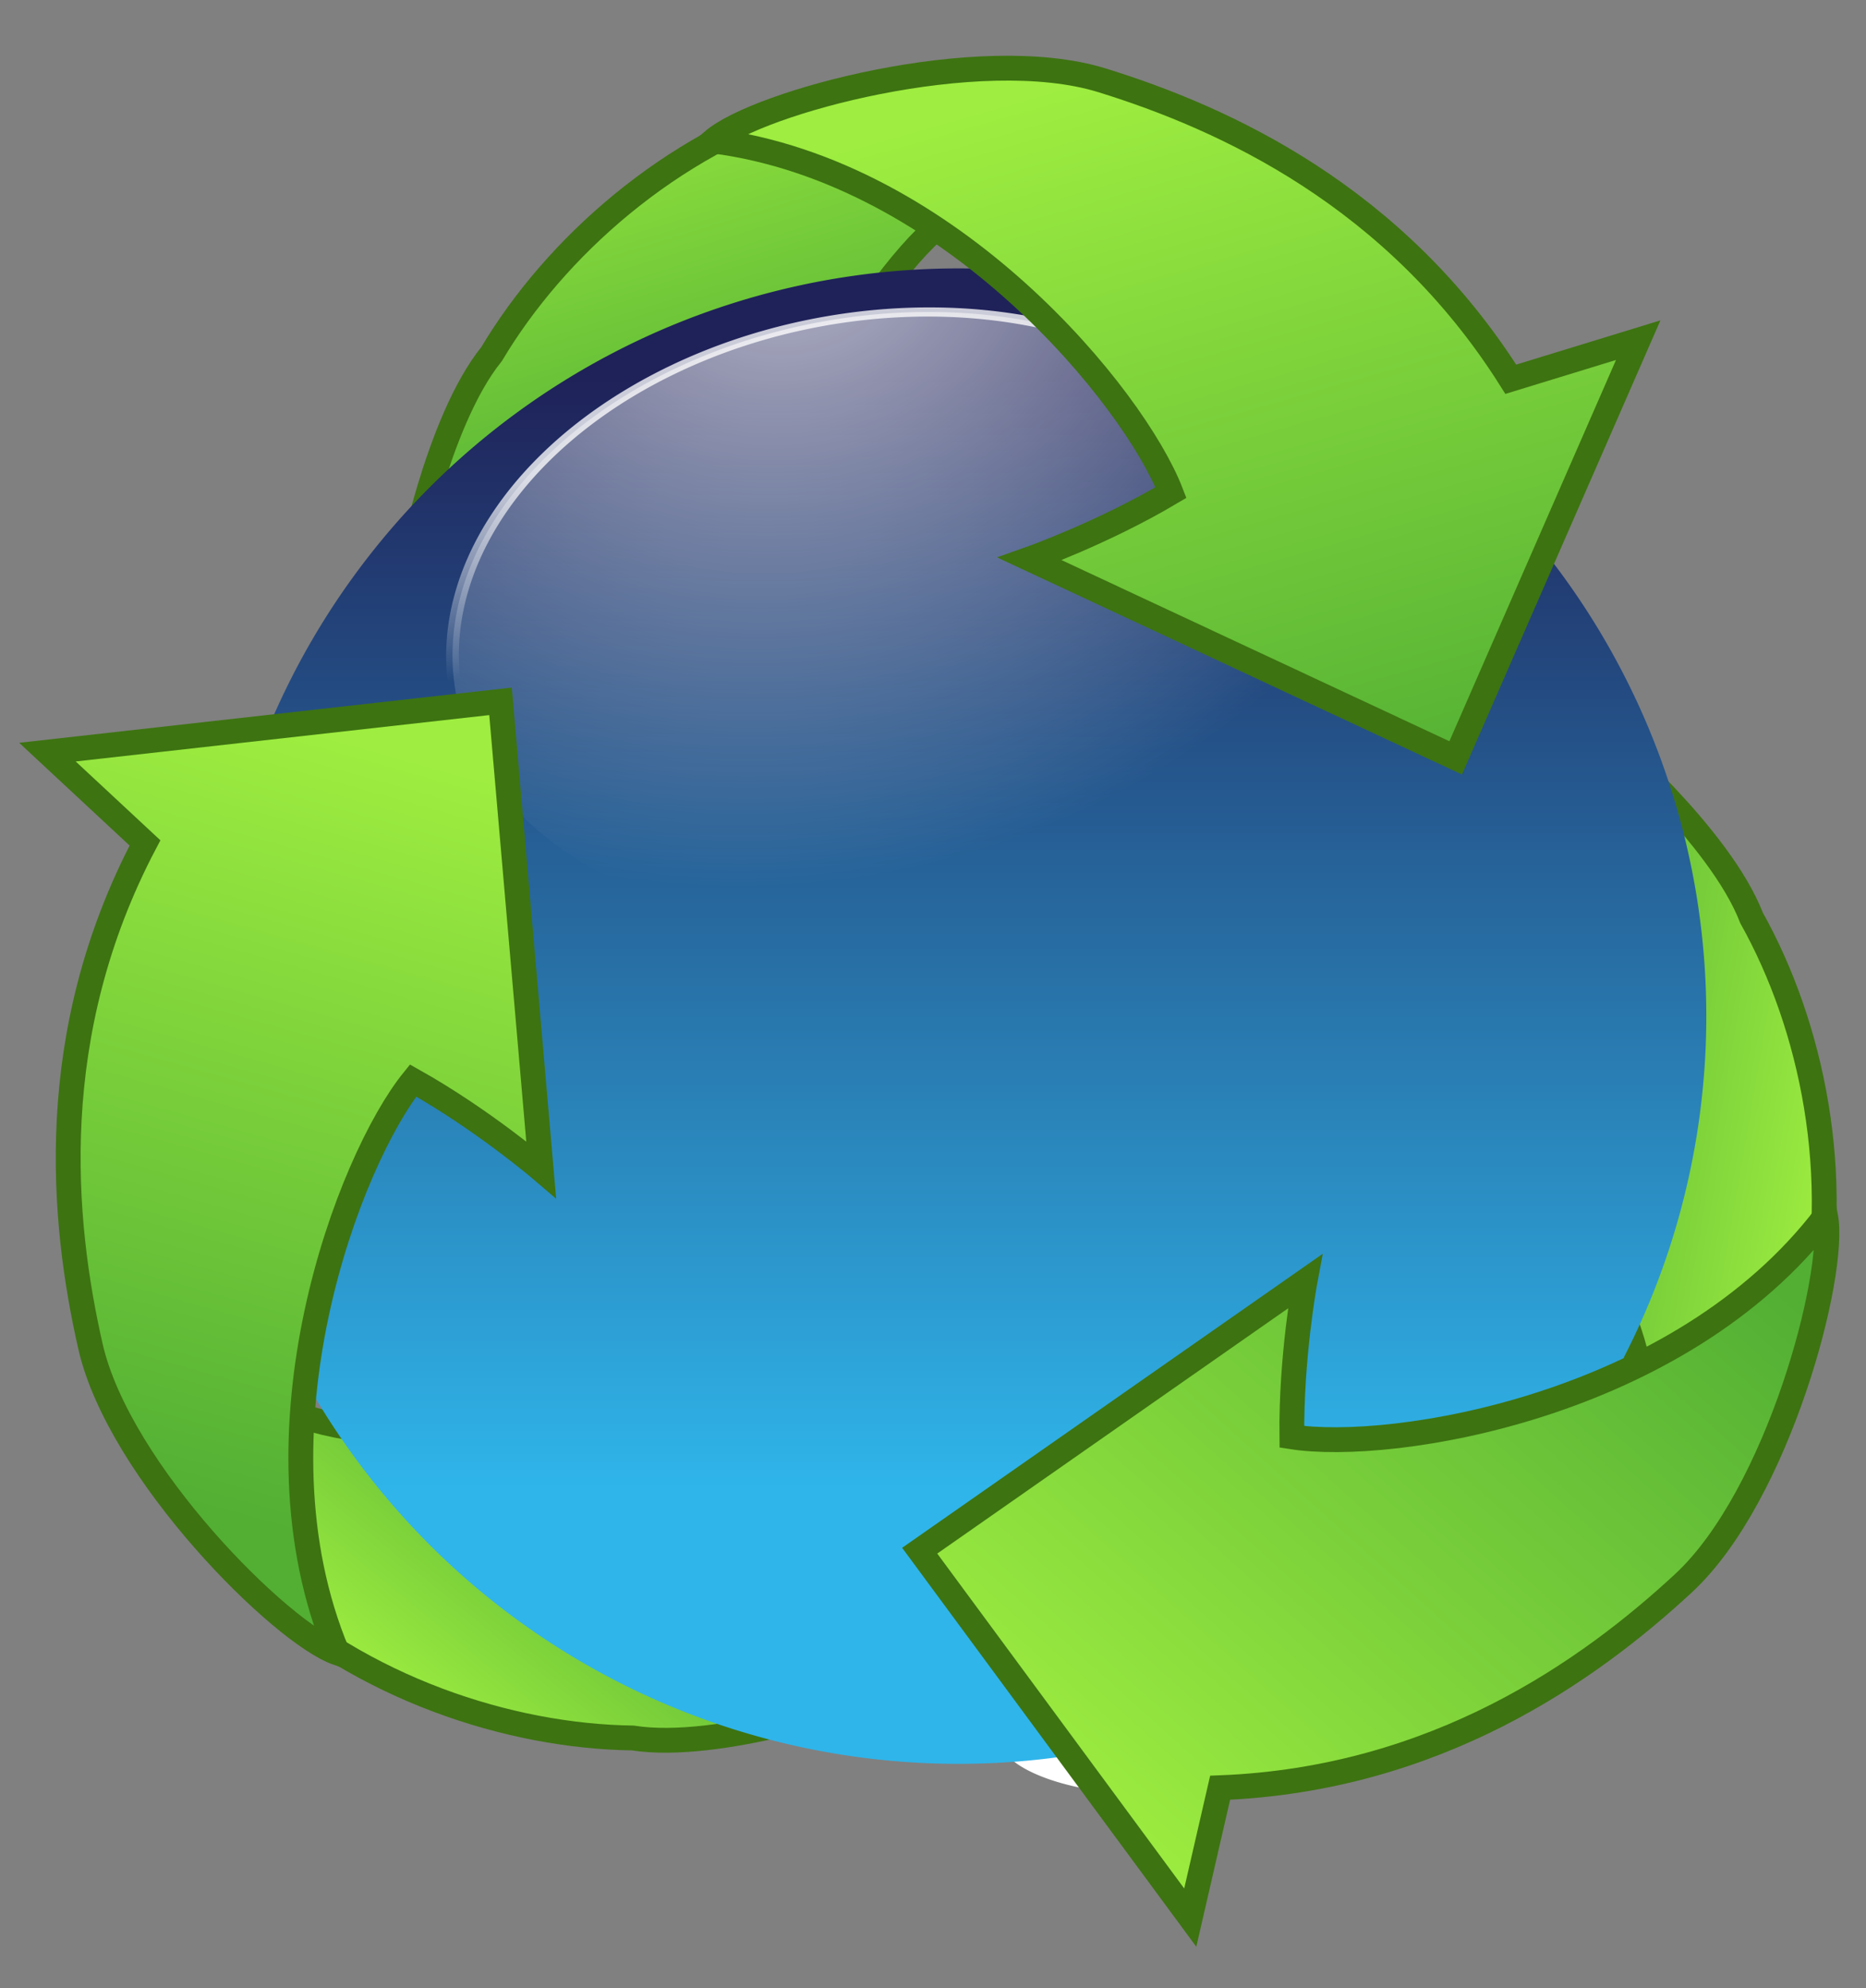 <?xml version="1.0" encoding="UTF-8" standalone="no"?>
<!-- Created with Inkscape (http://www.inkscape.org/) -->

<svg
   xmlns:dc="http://purl.org/dc/elements/1.1/"
   xmlns:cc="http://creativecommons.org/ns#"
   xmlns:rdf="http://www.w3.org/1999/02/22-rdf-syntax-ns#"
   xmlns:svg="http://www.w3.org/2000/svg"
   xmlns="http://www.w3.org/2000/svg"
   xmlns:xlink="http://www.w3.org/1999/xlink"
   xmlns:sodipodi="http://sodipodi.sourceforge.net/DTD/sodipodi-0.dtd"
   xmlns:inkscape="http://www.inkscape.org/namespaces/inkscape"
   id="svg2"
   sodipodi:version="0.32"
   inkscape:version="0.48.3.1 r9886"
   width="150.191"
   height="160.045"
   version="1.0"
   sodipodi:docname="Fit.svg"
   inkscape:export-xdpi="156.52174"
   inkscape:export-ydpi="156.52174">
  <rect width="100%" height="100%" fill="#808080" stroke="none"/>
  <defs
     id="defs5">
    <linearGradient
       id="linearGradient3534">
      <stop
         style="stop-color:#87f862;stop-opacity:1;"
         offset="0"
         id="stop3536" />
      <stop
         style="stop-color:#63aacc;stop-opacity:1;"
         offset="0.5"
         id="stop3540" />
      <stop
         style="stop-color:#ffffff;stop-opacity:1;"
         offset="1"
         id="stop3538" />
    </linearGradient>
    <linearGradient
       y2="-75.892"
       x2="14.184"
       y1="-55.519"
       x1="-16.717"
       gradientTransform="matrix(-0.335,0.989,-0.907,-0.307,0,0)"
       gradientUnits="userSpaceOnUse"
       id="linearGradient2391"
       xlink:href="#linearGradient8789"
       inkscape:collect="always" />
    <linearGradient
       y2="11.497"
       x2="-155.116"
       y1="28.476"
       x1="-178.06"
       gradientTransform="matrix(-0.689,-0.785,0.719,-0.632,0,0)"
       gradientUnits="userSpaceOnUse"
       id="linearGradient2377"
       xlink:href="#linearGradient8789"
       inkscape:collect="always" />
    <linearGradient
       inkscape:collect="always"
       xlink:href="#linearGradient2165"
       id="linearGradient10509"
       gradientUnits="userSpaceOnUse"
       x1="194.689"
       y1="31.854"
       x2="194.689"
       y2="74.712" />
    <linearGradient
       inkscape:collect="always"
       xlink:href="#linearGradient4448"
       id="linearGradient10507"
       gradientUnits="userSpaceOnUse"
       x1="181.996"
       y1="36.387"
       x2="183.279"
       y2="53.875" />
    <radialGradient
       inkscape:collect="always"
       xlink:href="#linearGradient2173"
       id="radialGradient10505"
       gradientUnits="userSpaceOnUse"
       gradientTransform="matrix(0.162,2.107,-1.691,0.263,228.263,-371.43)"
       cx="180.725"
       cy="38.594"
       fx="180.725"
       fy="38.594"
       r="28.884" />
    <radialGradient
       inkscape:collect="always"
       xlink:href="#linearGradient3598"
       id="radialGradient10503"
       gradientUnits="userSpaceOnUse"
       gradientTransform="matrix(-1.018,1.575892e-16,6.233031e-7,-1.182,391.624,74.389)"
       cx="194.079"
       cy="26.293"
       fx="194.079"
       fy="26.293"
       r="28.884" />
    <linearGradient
       id="linearGradient8789">
      <stop
         style="stop-color:#9eed40;stop-opacity:1;"
         offset="0"
         id="stop8791" />
      <stop
         style="stop-color:#52af34;stop-opacity:1;"
         offset="1"
         id="stop8793" />
    </linearGradient>
    <linearGradient
       inkscape:collect="always"
       id="linearGradient4448">
      <stop
         style="stop-color:#ffffff;stop-opacity:1;"
         offset="0"
         id="stop4450" />
      <stop
         style="stop-color:#ffffff;stop-opacity:0;"
         offset="1"
         id="stop4452" />
    </linearGradient>
    <linearGradient
       id="linearGradient3598"
       inkscape:collect="always">
      <stop
         id="stop3600"
         offset="0"
         style="stop-color:#ffffff;stop-opacity:1" />
      <stop
         id="stop3602"
         offset="1"
         style="stop-color:#ffffff;stop-opacity:0" />
    </linearGradient>
    <linearGradient
       inkscape:collect="always"
       id="linearGradient2173">
      <stop
         style="stop-color:#ffffff;stop-opacity:0.875"
         offset="0"
         id="stop2175" />
      <stop
         style="stop-color:#ffffff;stop-opacity:0"
         offset="1"
         id="stop2177" />
    </linearGradient>
    <linearGradient
       inkscape:collect="always"
       id="linearGradient2165">
      <stop
         style="stop-color:#1f2259;stop-opacity:1;"
         offset="0"
         id="stop2167" />
      <stop
         style="stop-color:#2fb5ea;stop-opacity:1"
         offset="1"
         id="stop2169" />
    </linearGradient>
    <radialGradient
       inkscape:collect="always"
       xlink:href="#linearGradient2173"
       id="radialGradient4325"
       gradientUnits="userSpaceOnUse"
       gradientTransform="matrix(0.162,2.107,-1.691,0.263,228.263,-371.43)"
       cx="180.725"
       cy="38.594"
       fx="180.725"
       fy="38.594"
       r="28.884" />
    <radialGradient
       inkscape:collect="always"
       xlink:href="#linearGradient3598"
       id="radialGradient4327"
       gradientUnits="userSpaceOnUse"
       gradientTransform="matrix(-1.018,0,6.2330308e-7,-1.182,391.624,74.389)"
       cx="194.079"
       cy="26.293"
       fx="194.079"
       fy="26.293"
       r="28.884" />
    <linearGradient
       inkscape:collect="always"
       xlink:href="#linearGradient4448"
       id="linearGradient4456"
       x1="181.996"
       y1="36.387"
       x2="183.279"
       y2="53.875"
       gradientUnits="userSpaceOnUse" />
    <radialGradient
       cx="246.846"
       cy="165.748"
       fx="246.846"
       fy="165.748"
       gradientTransform="scale(1.003,0.997)"
       gradientUnits="userSpaceOnUse"
       id="radialGradient4215"
       r="280.086"
       xlink:href="#linearGradient1708" />
    <radialGradient
       cx="269.585"
       cy="188.822"
       fx="269.585"
       fy="188.822"
       gradientUnits="userSpaceOnUse"
       id="radialGradient4214"
       r="250.608"
       xlink:href="#linearGradient4206" />
    <radialGradient
       cx="269.585"
       cy="188.822"
       fx="269.585"
       fy="188.822"
       gradientUnits="userSpaceOnUse"
       id="radialGradient4210"
       r="250.608"
       xlink:href="#linearGradient4206" />
    <radialGradient
       cx="246.846"
       cy="165.748"
       fx="246.846"
       fy="165.748"
       gradientTransform="scale(1.003,0.997)"
       gradientUnits="userSpaceOnUse"
       id="radialGradient1712"
       r="280.086"
       xlink:href="#linearGradient1708" />
    <linearGradient
       id="linearGradient1708">
      <stop
         id="stop1709"
         offset="0"
         style="stop-color:#5e6700;stop-opacity:1;" />
      <stop
         id="stop1710"
         offset="1"
         style="stop-color:#005f00;stop-opacity:1;" />
    </linearGradient>
    <linearGradient
       id="linearGradient4206">
      <stop
         id="stop4207"
         offset="0"
         style="stop-color:#0089af;stop-opacity:1;" />
      <stop
         id="stop4208"
         offset="1"
         style="stop-color:#00005c;stop-opacity:1;" />
    </linearGradient>
    <linearGradient
       inkscape:collect="always"
       xlink:href="#linearGradient2165"
       id="linearGradient1461"
       gradientUnits="userSpaceOnUse"
       x1="194.689"
       y1="31.854"
       x2="194.689"
       y2="74.712" />
    <linearGradient
       gradientUnits="userSpaceOnUse"
       y2="141.795"
       x2="42.925"
       y1="159.772"
       x1="21.739"
       gradientTransform="scale(1.201,0.832)"
       id="linearGradient3544"
       xlink:href="#linearGradient8789"
       inkscape:collect="always" />
    <linearGradient
       gradientUnits="userSpaceOnUse"
       y2="80.245"
       x2="84.935"
       y1="13.401"
       x1="59.63"
       gradientTransform="scale(1.153,0.867)"
       id="linearGradient3552"
       xlink:href="#linearGradient8789"
       inkscape:collect="always" />
    <linearGradient
       gradientUnits="userSpaceOnUse"
       y2="137.726"
       x2="7.69"
       y1="71.676"
       x1="32.349"
       gradientTransform="scale(1.153,0.867)"
       id="linearGradient3554"
       xlink:href="#linearGradient8789"
       inkscape:collect="always" />
    <linearGradient
       gradientUnits="userSpaceOnUse"
       y2="118.519"
       x2="123.33"
       y1="163.471"
       x1="69.567"
       gradientTransform="scale(1.153,0.867)"
       id="linearGradient3556"
       xlink:href="#linearGradient8789"
       inkscape:collect="always" />
  </defs>
  <sodipodi:namedview
     inkscape:window-height="539"
     inkscape:window-width="871"
     inkscape:pageshadow="2"
     inkscape:pageopacity="0.0"
     guidetolerance="10.0"
     gridtolerance="10.0"
     objecttolerance="10.0"
     borderopacity="1.0"
     bordercolor="#666666"
     pagecolor="#ffffff"
     id="base"
     inkscape:zoom="1.8536222"
     inkscape:cx="121.98777"
     inkscape:cy="82.442309"
     inkscape:window-x="91"
     inkscape:window-y="45"
     inkscape:current-layer="svg2"
     showgrid="false"
     inkscape:window-maximized="0" />
  <g
     id="layer1"
     transform="matrix(0.172,0,0,0.172,188.099,-4.282)" />
  <path
     style="stroke-dasharray:none;fill:url(#linearGradient2391);fill-opacity:1.0;fill-rule:evenodd;stroke:#3d7311;stroke-width:2;stroke-linecap:butt;stroke-linejoin:miter;stroke-miterlimit:4;stroke-opacity:1;display:inline"
     d="M 89.069,16.946 C 81.909,17.463 79.62,12.277 71.866,22.152 C 64.18,31.938 60.762,41.921 60.762,41.921 L 32.882,46.087 C 32.882,46.087 35.141,33.984 39.571,28.498 C 44.677,19.933 53.91,11.662 65.214,8.135 C 76.517,4.609 96.101,16.438 89.069,16.946 z"
     id="path2333"
     sodipodi:nodetypes="czccczz" />
  <path
     sodipodi:type="arc"
     style="fill:#ffffff;fill-opacity:1;stroke:none;stroke-width:1.25;stroke-miterlimit:4;stroke-opacity:1;display:inline"
     id="path3519"
     sodipodi:cx="193.56345"
     sodipodi:cy="56.485737"
     sodipodi:rx="28.884468"
     sodipodi:ry="28.884468"
     d="M 222.448 56.486 A 28.884 28.884 0 1 1 164.679,56.486 A 28.884 28.884 0 1 1 222.448 56.486 z"
     transform="matrix(0.45,0,0,-0.165,6.26,149.096)" />
  <path
     style="stroke-dasharray:none;fill:url(#linearGradient3544);fill-opacity:1.0;fill-rule:evenodd;stroke:#3d7311;stroke-width:2;stroke-linecap:butt;stroke-linejoin:miter;stroke-miterlimit:4;stroke-opacity:1;display:inline"
     d="M 16.171,102.826 C 20.199,108.768 16.852,113.343 29.281,115.121 C 41.599,116.884 51.954,114.853 51.954,114.853 L 69.501,136.915 C 69.501,136.915 57.89,141.01 50.925,139.916 C 40.954,139.777 29.174,135.916 20.468,127.89 C 11.763,119.864 12.214,96.99 16.171,102.826 z"
     id="path2381"
     sodipodi:nodetypes="czccczz" />
  <path
     style="stroke-dasharray:none;fill:url(#linearGradient2377);fill-opacity:1.0;fill-rule:evenodd;stroke:#3d7311;stroke-width:2;stroke-linecap:butt;stroke-linejoin:miter;stroke-miterlimit:4;stroke-opacity:1;display:inline"
     d="M 126.238,122.54 C 129.37,116.081 135.005,116.692 130.331,105.039 C 125.698,93.49 118.761,85.538 118.761,85.538 L 129.094,59.311 C 129.094,59.311 138.446,67.318 140.981,73.898 C 145.847,82.602 148.393,94.734 145.795,106.286 C 143.197,117.839 123.161,128.885 126.238,122.54 z"
     id="path2365"
     sodipodi:nodetypes="czccczz" />
  <path
     transform="matrix(2.084,0,0,2.084,-326.244,-35.914)"
     d="M 222.448 56.486 A 28.884 28.884 0 1 1 164.679,56.486 A 28.884 28.884 0 1 1 222.448 56.486 z"
     sodipodi:ry="28.884468"
     sodipodi:rx="28.884468"
     sodipodi:cy="56.485737"
     sodipodi:cx="193.56345"
     id="path3523"
     style="fill:url(#linearGradient10509);fill-opacity:1;stroke:none;stroke-width:1.25;stroke-miterlimit:4;stroke-opacity:1;display:inline"
     sodipodi:type="arc" />
  <path
     d="M 222.448 56.486 A 28.884 28.884 0 1 1 164.679,56.486 A 28.884 28.884 0 1 1 222.448 56.486 z"
     sodipodi:ry="28.884468"
     sodipodi:rx="28.884468"
     sodipodi:cy="56.485737"
     sodipodi:cx="193.56345"
     id="path3527"
     style="opacity:0.769;fill:url(#radialGradient10505);fill-opacity:1;stroke:url(#linearGradient10507);stroke-width:0.865;stroke-miterlimit:4;stroke-opacity:1;display:inline"
     sodipodi:type="arc"
     transform="matrix(1.172,-0.21,0.148,0.826,-164.672,43.725)" />
  <path
     style="fill:url(#linearGradient3552);fill-opacity:1.0;fill-rule:evenodd;stroke:#3d7311;stroke-width:2;stroke-linecap:butt;stroke-linejoin:miter;stroke-miterlimit:4;stroke-opacity:1;display:inline;stroke-dasharray:none"
     d="M 57.377,11.343 C 76.564,13.808 91.311,32.043 94.249,39.654 C 88.728,42.932 82.882,44.997 82.882,44.997 L 117.165,61.014 L 131.857,27.386 L 121.601,30.532 C 112.312,15.793 98.581,9.522 88.695,6.464 C 78.809,3.407 60.999,8.225 57.377,11.343 z"
     id="path2335"
     sodipodi:nodetypes="cccccczc" />
  <path
     style="fill:url(#linearGradient3556);fill-opacity:1.0;fill-rule:evenodd;stroke:#3d7311;stroke-width:2;stroke-linecap:butt;stroke-linejoin:miter;stroke-miterlimit:4;stroke-opacity:1;display:inline;stroke-dasharray:none;opacity:1"
     d="M 146.936,97.896 C 135.208,113.28 112.042,116.934 103.981,115.672 C 103.903,109.252 105.037,103.156 105.037,103.156 L 74.025,124.838 L 95.802,154.376 L 98.206,143.921 C 115.614,143.245 127.91,134.49 135.501,127.457 C 143.093,120.424 147.825,102.591 146.936,97.896 z"
     id="path2367"
     sodipodi:nodetypes="cccccczc" />
  <path
     style="stroke-dasharray:none;display:inline;stroke-opacity:1;stroke-miterlimit:4;stroke-linejoin:miter;stroke-linecap:butt;stroke-width:2;stroke:#3d7311;fill-rule:evenodd;fill-opacity:1.0;fill:url(#linearGradient3554)"
     d="M 27.164,133.073 C 19.706,115.225 28.124,93.336 33.247,86.986 C 38.846,90.128 43.558,94.158 43.558,94.158 L 40.287,56.46 L 3.818,60.55 L 11.67,67.859 C 3.551,83.273 4.986,98.3 7.281,108.39 C 9.576,118.481 22.654,131.495 27.164,133.073 z"
     id="path2383"
     sodipodi:nodetypes="cccccczc" />
</svg>
